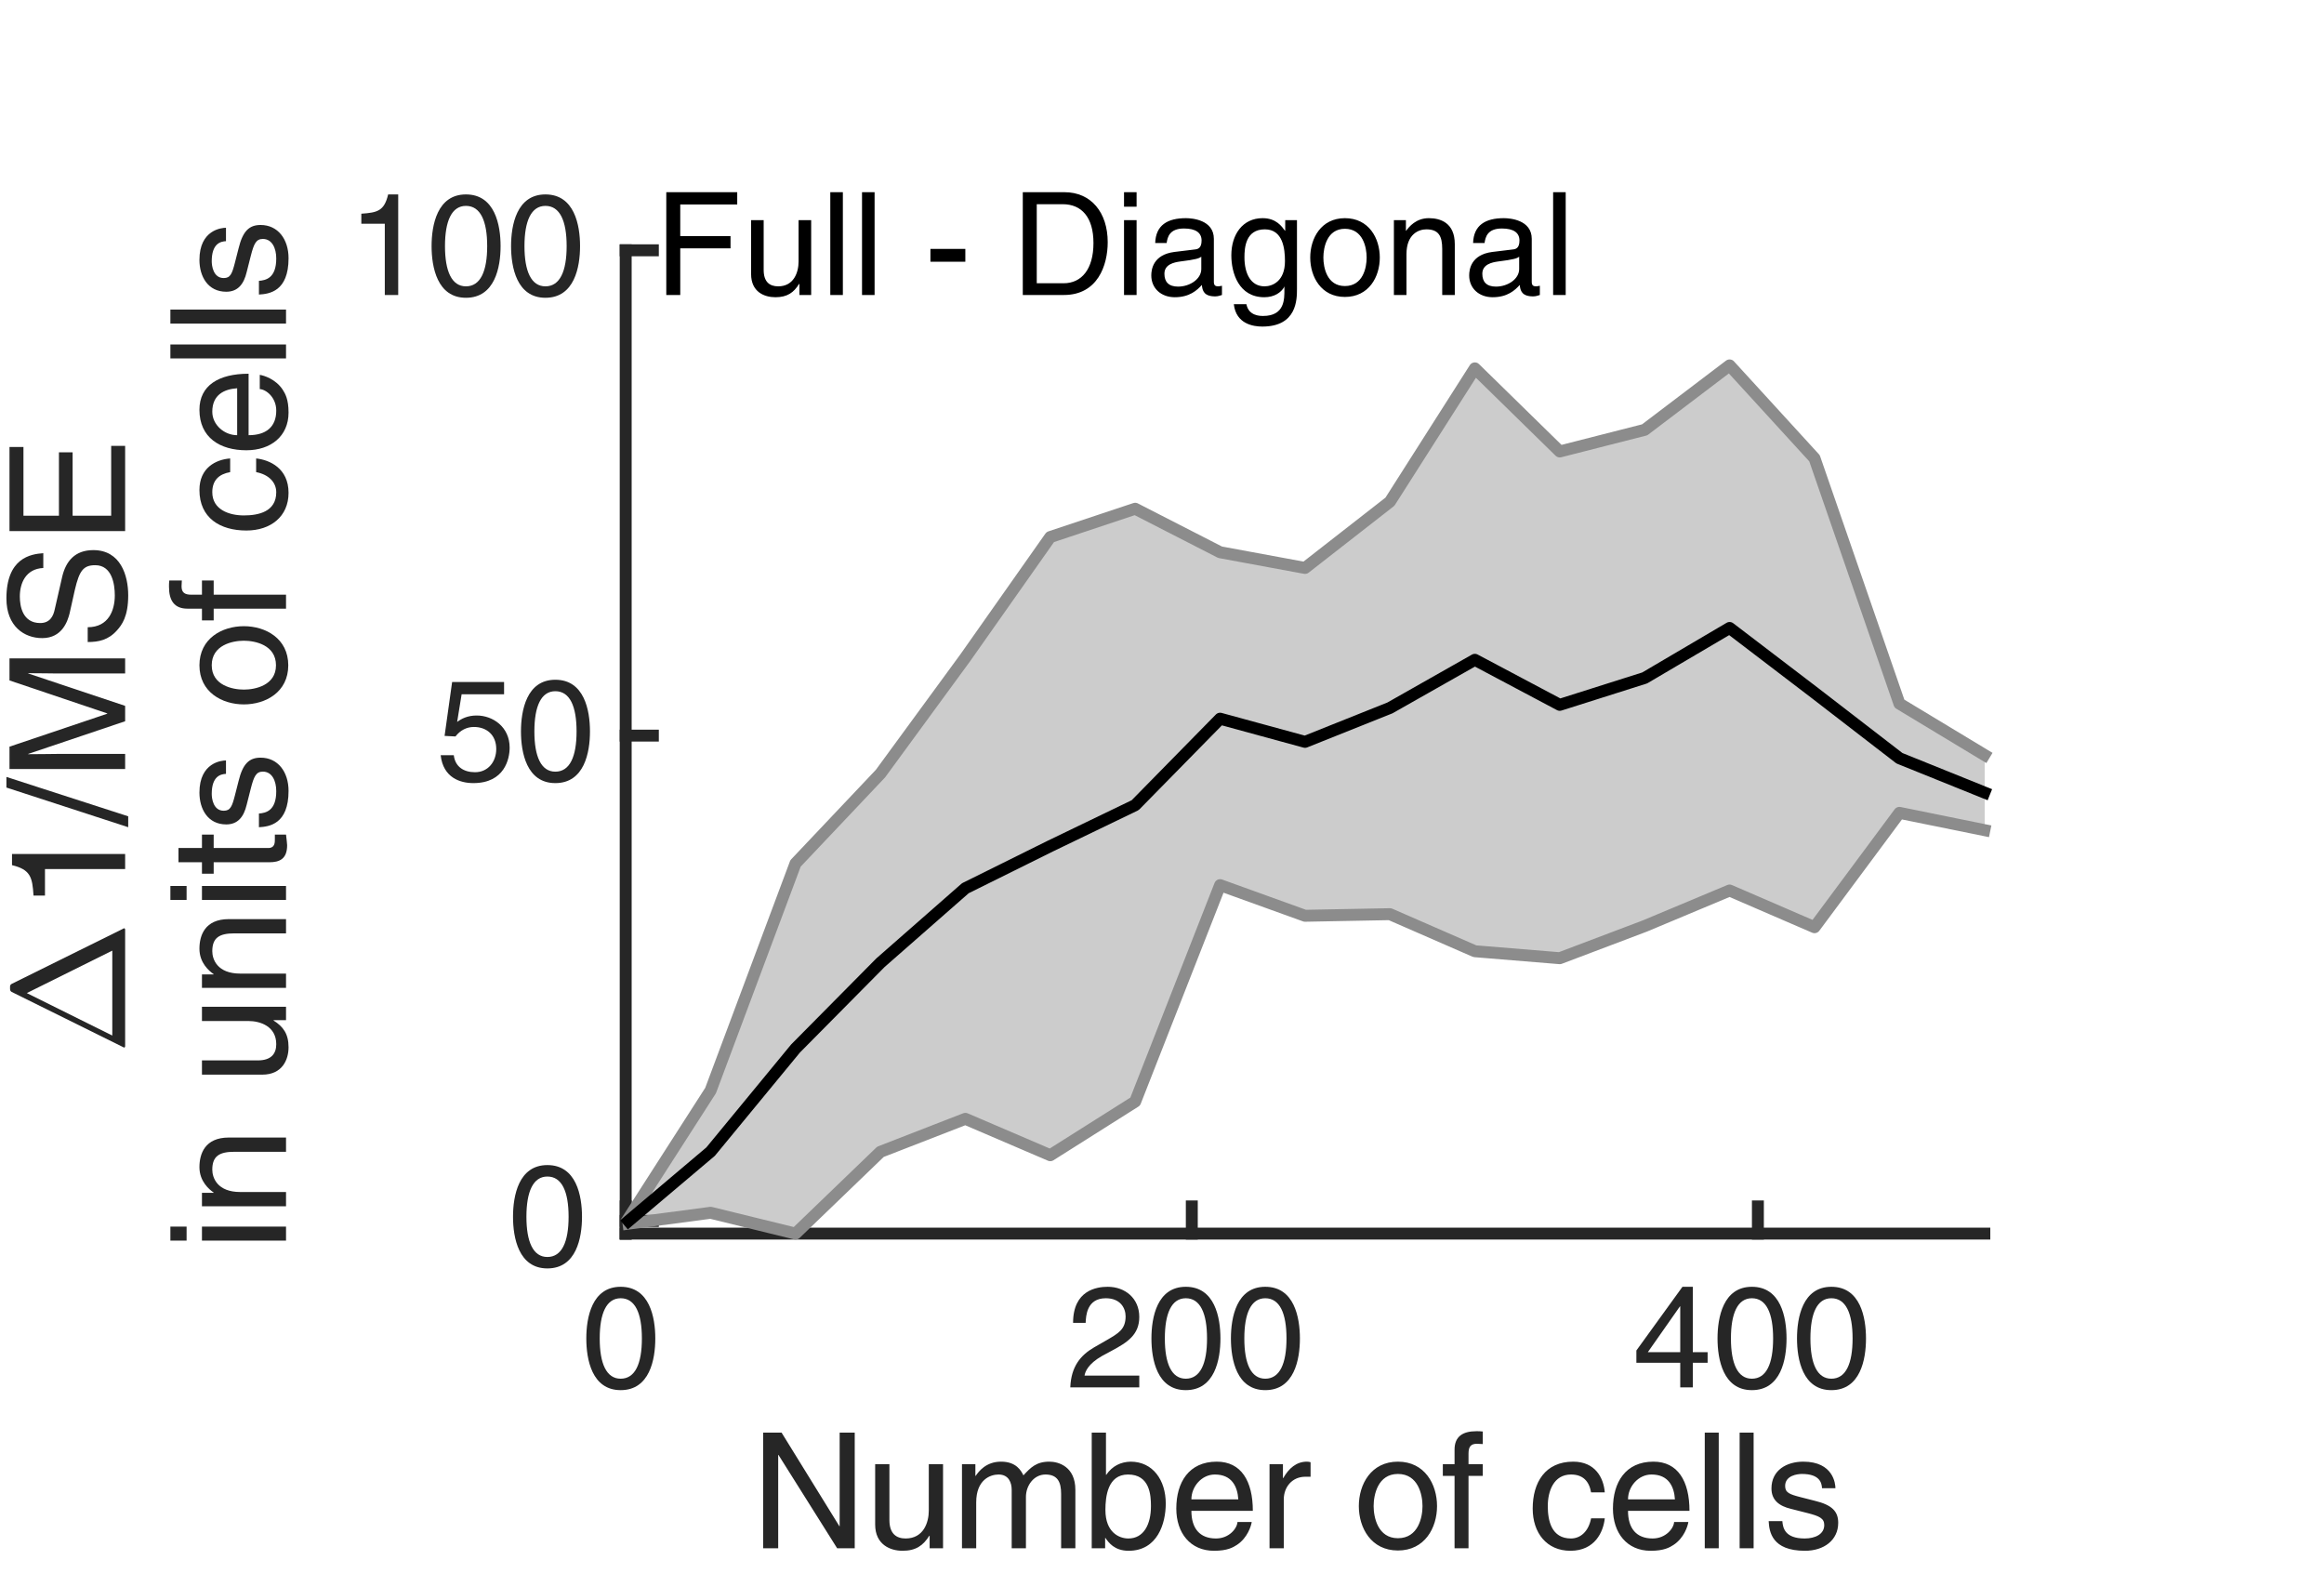 <?xml version="1.0"?>
<!DOCTYPE svg PUBLIC '-//W3C//DTD SVG 1.0//EN'
          'http://www.w3.org/TR/2001/REC-SVG-20010904/DTD/svg10.dtd'>
<svg xmlns:xlink="http://www.w3.org/1999/xlink" style="fill-opacity:1; color-rendering:auto; color-interpolation:auto; text-rendering:auto; stroke:black; stroke-linecap:square; stroke-miterlimit:10; shape-rendering:auto; stroke-opacity:1; fill:black; stroke-dasharray:none; font-weight:normal; stroke-width:1; font-family:'Dialog'; font-style:normal; stroke-linejoin:miter; font-size:12px; stroke-dashoffset:0; image-rendering:auto;" width="130" height="88" xmlns="http://www.w3.org/2000/svg"
><rect width="100%" height="100%" fill="#333333" stroke="none"/><!--Generated by the Batik Graphics2D SVG Generator--><defs id="genericDefs"
  /><g
  ><defs id="defs1"
    ><clipPath clipPathUnits="userSpaceOnUse" id="clipPath1"
      ><path d="M0 0 L130 0 L130 88 L0 88 L0 0 Z"
      /></clipPath
    ></defs
    ><g style="fill:white; stroke:white;"
    ><rect x="0" y="0" width="130" style="clip-path:url(#clipPath1); stroke:none;" height="88"
    /></g
    ><g style="fill:white; text-rendering:optimizeSpeed; color-rendering:optimizeSpeed; image-rendering:optimizeSpeed; shape-rendering:crispEdges; stroke:white; color-interpolation:sRGB;"
    ><rect x="0" width="130" height="88" y="0" style="stroke:none;"
      /><path style="stroke:none;" d="M35 69 L111 69 L111 14 L35 14 Z"
    /></g
    ><g style="fill:rgb(38,38,38); text-rendering:geometricPrecision; image-rendering:optimizeQuality; color-rendering:optimizeQuality; stroke-linejoin:round; stroke:rgb(38,38,38); color-interpolation:linearRGB; stroke-width:0.667;"
    ><line y2="69" style="fill:none;" x1="35" x2="111" y1="69"
      /><line y2="67.48" style="fill:none;" x1="35" x2="35" y1="69"
      /><line y2="67.48" style="fill:none;" x1="66.667" x2="66.667" y1="69"
      /><line y2="67.48" style="fill:none;" x1="98.333" x2="98.333" y1="69"
    /></g
    ><g transform="translate(35,70.6)" style="font-size:8px; fill:rgb(38,38,38); text-rendering:geometricPrecision; image-rendering:optimizeQuality; color-rendering:optimizeQuality; font-family:'Helvetica LT Std'; stroke:rgb(38,38,38); color-interpolation:linearRGB;"
    ><path style="stroke:none;" d="M0.906 4.266 C0.906 2.859 0.531 2.016 -0.281 2.016 C-1.078 2.016 -1.453 2.859 -1.453 4.266 C-1.453 5.672 -1.078 6.516 -0.281 6.516 C0.531 6.516 0.906 5.672 0.906 4.266 ZM1.656 4.266 C1.656 5.438 1.344 7.156 -0.281 7.156 C-1.891 7.156 -2.203 5.438 -2.203 4.266 C-2.203 3.094 -1.891 1.375 -0.281 1.375 C1.344 1.375 1.656 3.094 1.656 4.266 Z"
    /></g
    ><g transform="translate(66.667,70.6)" style="font-size:8px; fill:rgb(38,38,38); text-rendering:geometricPrecision; image-rendering:optimizeQuality; color-rendering:optimizeQuality; font-family:'Helvetica LT Std'; stroke:rgb(38,38,38); color-interpolation:linearRGB;"
    ><path style="stroke:none;" d="M-5.938 3.391 L-6.641 3.391 C-6.641 1.562 -5.312 1.375 -4.703 1.375 C-3.734 1.375 -2.938 2.016 -2.938 3.062 C-2.938 4.062 -3.609 4.484 -4.453 4.938 L-5.031 5.25 C-5.797 5.688 -5.969 6.125 -6 6.344 L-2.938 6.344 L-2.938 7 L-6.797 7 C-6.75 5.828 -6.219 5.203 -5.469 4.766 L-4.734 4.344 C-4.125 3.984 -3.703 3.766 -3.703 3.031 C-3.703 2.578 -3.984 2.016 -4.812 2.016 C-5.875 2.016 -5.922 3 -5.938 3.391 ZM0.852 4.266 C0.852 2.859 0.477 2.016 -0.336 2.016 C-1.133 2.016 -1.508 2.859 -1.508 4.266 C-1.508 5.672 -1.133 6.516 -0.336 6.516 C0.477 6.516 0.852 5.672 0.852 4.266 ZM1.602 4.266 C1.602 5.438 1.289 7.156 -0.336 7.156 C-1.945 7.156 -2.258 5.438 -2.258 4.266 C-2.258 3.094 -1.945 1.375 -0.336 1.375 C1.289 1.375 1.602 3.094 1.602 4.266 ZM5.297 4.266 C5.297 2.859 4.922 2.016 4.11 2.016 C3.313 2.016 2.938 2.859 2.938 4.266 C2.938 5.672 3.313 6.516 4.11 6.516 C4.922 6.516 5.297 5.672 5.297 4.266 ZM6.047 4.266 C6.047 5.438 5.735 7.156 4.11 7.156 C2.501 7.156 2.188 5.438 2.188 4.266 C2.188 3.094 2.501 1.375 4.11 1.375 C5.735 1.375 6.047 3.094 6.047 4.266 Z"
    /></g
    ><g transform="translate(98.333,70.6)" style="font-size:8px; fill:rgb(38,38,38); text-rendering:geometricPrecision; image-rendering:optimizeQuality; color-rendering:optimizeQuality; font-family:'Helvetica LT Std'; stroke:rgb(38,38,38); color-interpolation:linearRGB;"
    ><path style="stroke:none;" d="M-2.812 5.625 L-3.641 5.625 L-3.641 7 L-4.344 7 L-4.344 5.625 L-6.797 5.625 L-6.797 4.938 L-4.219 1.375 L-3.641 1.375 L-3.641 5.031 L-2.812 5.031 ZM-4.359 2.469 L-6.156 5.031 L-4.344 5.031 L-4.344 2.469 ZM0.852 4.266 C0.852 2.859 0.477 2.016 -0.336 2.016 C-1.133 2.016 -1.508 2.859 -1.508 4.266 C-1.508 5.672 -1.133 6.516 -0.336 6.516 C0.477 6.516 0.852 5.672 0.852 4.266 ZM1.602 4.266 C1.602 5.438 1.289 7.156 -0.336 7.156 C-1.945 7.156 -2.258 5.438 -2.258 4.266 C-2.258 3.094 -1.945 1.375 -0.336 1.375 C1.289 1.375 1.602 3.094 1.602 4.266 ZM5.297 4.266 C5.297 2.859 4.922 2.016 4.11 2.016 C3.313 2.016 2.938 2.859 2.938 4.266 C2.938 5.672 3.313 6.516 4.11 6.516 C4.922 6.516 5.297 5.672 5.297 4.266 ZM6.047 4.266 C6.047 5.438 5.735 7.156 4.11 7.156 C2.501 7.156 2.188 5.438 2.188 4.266 C2.188 3.094 2.501 1.375 4.11 1.375 C5.735 1.375 6.047 3.094 6.047 4.266 Z"
    /></g
    ><g transform="translate(73,79.6)" style="font-size:8.8px; fill:rgb(38,38,38); text-rendering:geometricPrecision; image-rendering:optimizeQuality; color-rendering:optimizeQuality; font-family:'Helvetica LT Std'; stroke:rgb(38,38,38); color-interpolation:linearRGB;"
    ><path style="stroke:none;" d="M-26.031 5.766 L-26.031 0.531 L-25.188 0.531 L-25.188 7 L-26.172 7 L-29.453 1.781 L-29.469 1.781 L-29.469 7 L-30.312 7 L-30.312 0.531 L-29.281 0.531 L-26.047 5.766 ZM-20.248 7 L-20.998 7 L-20.998 6.312 L-21.014 6.297 C-21.357 6.844 -21.764 7.141 -22.514 7.141 C-23.201 7.141 -24.045 6.797 -24.045 5.672 L-24.045 2.297 L-23.248 2.297 L-23.248 5.422 C-23.248 6.188 -22.857 6.453 -22.342 6.453 C-21.342 6.453 -21.045 5.562 -21.045 4.891 L-21.045 2.297 L-20.248 2.297 ZM-19.189 7 L-19.189 2.297 L-18.439 2.297 L-18.439 2.953 L-18.424 2.953 C-18.252 2.703 -17.846 2.156 -17.002 2.156 C-16.143 2.156 -15.877 2.672 -15.752 2.922 C-15.346 2.484 -15.033 2.156 -14.299 2.156 C-13.799 2.156 -12.846 2.422 -12.846 3.734 L-12.846 7 L-13.643 7 L-13.643 3.953 C-13.643 3.312 -13.83 2.875 -14.518 2.875 C-15.174 2.875 -15.611 3.5 -15.611 4.125 L-15.611 7 L-16.408 7 L-16.408 3.734 C-16.408 3.344 -16.564 2.875 -17.143 2.875 C-17.596 2.875 -18.393 3.156 -18.393 4.438 L-18.393 7 ZM-11.181 7 L-11.931 7 L-11.931 0.531 L-11.134 0.531 L-11.134 2.891 L-11.118 2.891 C-10.774 2.391 -10.306 2.172 -9.759 2.156 C-8.509 2.156 -7.79 3.188 -7.79 4.5 C-7.79 5.625 -8.259 7.141 -9.868 7.141 C-10.665 7.141 -10.993 6.672 -11.165 6.422 L-11.181 6.422 ZM-8.618 4.641 C-8.618 4.031 -8.681 2.875 -9.899 2.875 C-11.04 2.875 -11.165 4.109 -11.165 4.859 C-11.165 6.125 -10.384 6.453 -9.884 6.453 C-9.024 6.453 -8.618 5.672 -8.618 4.641 ZM-3.778 5.531 L-2.981 5.531 C-3.013 5.75 -3.216 6.422 -3.81 6.812 C-4.028 6.953 -4.341 7.141 -5.091 7.141 C-6.419 7.141 -7.2 6.141 -7.2 4.781 C-7.2 3.312 -6.497 2.156 -4.935 2.156 C-3.575 2.156 -2.919 3.234 -2.919 4.906 L-6.356 4.906 C-6.356 5.891 -5.888 6.453 -4.981 6.453 C-4.231 6.453 -3.794 5.875 -3.778 5.531 ZM-6.356 4.266 L-3.731 4.266 C-3.778 3.547 -4.091 2.875 -5.044 2.875 C-5.778 2.875 -6.356 3.547 -6.356 4.266 ZM-1.188 4.266 L-1.188 7 L-1.985 7 L-1.985 2.297 L-1.235 2.297 L-1.235 3.078 L-1.22 3.078 C-0.907 2.531 -0.485 2.156 0.108 2.156 C0.202 2.156 0.249 2.172 0.311 2.188 L0.311 3 L0.015 3 C-0.72 3 -1.188 3.578 -1.188 4.266 ZM3.01 4.641 C3.01 3.422 3.697 2.156 5.197 2.156 C6.697 2.156 7.385 3.422 7.385 4.641 C7.385 5.859 6.697 7.125 5.197 7.125 C3.697 7.125 3.01 5.859 3.01 4.641 ZM3.838 4.641 C3.838 5.266 4.072 6.438 5.197 6.438 C6.338 6.438 6.572 5.266 6.572 4.641 C6.572 4.016 6.338 2.844 5.197 2.844 C4.072 2.844 3.838 4.016 3.838 4.641 ZM9.943 2.953 L9.146 2.953 L9.146 7 L8.365 7 L8.365 2.953 L7.709 2.953 L7.709 2.297 L8.365 2.297 L8.365 1.484 C8.365 0.766 8.803 0.453 9.584 0.453 C9.693 0.453 9.818 0.453 9.943 0.469 L9.943 1.172 C9.85 1.172 9.725 1.156 9.615 1.156 C9.271 1.156 9.146 1.328 9.146 1.703 L9.146 2.297 L9.943 2.297 ZM16.768 3.875 L16.002 3.875 C15.893 3.25 15.549 2.875 14.877 2.875 C13.908 2.875 13.58 3.812 13.58 4.641 C13.58 5.453 13.783 6.453 14.877 6.453 C15.408 6.453 15.861 6.062 16.002 5.328 L16.768 5.328 C16.689 6.078 16.221 7.141 14.846 7.141 C13.518 7.141 12.736 6.141 12.736 4.781 C12.736 3.312 13.44 2.156 15.002 2.156 C16.236 2.156 16.705 3.062 16.768 3.875 ZM20.646 5.531 L21.443 5.531 C21.412 5.75 21.209 6.422 20.615 6.812 C20.396 6.953 20.084 7.141 19.334 7.141 C18.006 7.141 17.225 6.141 17.225 4.781 C17.225 3.312 17.928 2.156 19.49 2.156 C20.85 2.156 21.506 3.234 21.506 4.906 L18.068 4.906 C18.068 5.891 18.537 6.453 19.443 6.453 C20.193 6.453 20.631 5.875 20.646 5.531 ZM18.068 4.266 L20.693 4.266 C20.646 3.547 20.334 2.875 19.381 2.875 C18.646 2.875 18.068 3.547 18.068 4.266 ZM23.143 0.531 L23.143 7 L22.361 7 L22.361 0.531 ZM25.094 0.531 L25.094 7 L24.312 7 L24.312 0.531 ZM29.67 3.641 L28.92 3.641 C28.904 3.344 28.795 2.844 27.795 2.844 C27.561 2.844 26.857 2.922 26.857 3.516 C26.857 3.891 27.107 3.984 27.717 4.141 L28.514 4.344 C29.482 4.578 29.826 4.938 29.826 5.578 C29.826 6.547 29.029 7.141 27.967 7.141 C26.107 7.141 25.967 6.062 25.936 5.484 L26.701 5.484 C26.732 5.859 26.842 6.453 27.951 6.453 C28.529 6.453 29.045 6.219 29.045 5.703 C29.045 5.328 28.779 5.203 28.107 5.031 L27.186 4.797 C26.529 4.641 26.092 4.312 26.092 3.656 C26.092 2.625 26.951 2.156 27.873 2.156 C29.561 2.156 29.67 3.406 29.67 3.641 Z"
    /></g
    ><g style="fill:rgb(38,38,38); text-rendering:geometricPrecision; image-rendering:optimizeQuality; color-rendering:optimizeQuality; stroke-linejoin:round; stroke:rgb(38,38,38); color-interpolation:linearRGB; stroke-width:0.667;"
    ><line y2="14" style="fill:none;" x1="35" x2="35" y1="69"
      /><line y2="68.292" style="fill:none;" x1="35" x2="36.52" y1="68.292"
      /><line y2="41.146" style="fill:none;" x1="35" x2="36.52" y1="41.146"
      /><line y2="14" style="fill:none;" x1="35" x2="36.52" y1="14"
    /></g
    ><g transform="translate(33.4,68.292)" style="font-size:8px; fill:rgb(38,38,38); text-rendering:geometricPrecision; image-rendering:optimizeQuality; color-rendering:optimizeQuality; font-family:'Helvetica LT Std'; stroke:rgb(38,38,38); color-interpolation:linearRGB;"
    ><path style="stroke:none;" d="M-1.594 -0.234 C-1.594 -1.641 -1.969 -2.484 -2.781 -2.484 C-3.578 -2.484 -3.953 -1.641 -3.953 -0.234 C-3.953 1.172 -3.578 2.016 -2.781 2.016 C-1.969 2.016 -1.594 1.172 -1.594 -0.234 ZM-0.844 -0.234 C-0.844 0.938 -1.156 2.656 -2.781 2.656 C-4.391 2.656 -4.703 0.938 -4.703 -0.234 C-4.703 -1.406 -4.391 -3.125 -2.781 -3.125 C-1.156 -3.125 -0.844 -1.406 -0.844 -0.234 Z"
    /></g
    ><g transform="translate(33.4,41.146)" style="font-size:8px; fill:rgb(38,38,38); text-rendering:geometricPrecision; image-rendering:optimizeQuality; color-rendering:optimizeQuality; font-family:'Helvetica LT Std'; stroke:rgb(38,38,38); color-interpolation:linearRGB;"
    ><path style="stroke:none;" d="M-7.578 -2.312 L-7.828 -0.766 C-7.578 -0.953 -7.234 -1.125 -6.734 -1.125 C-5.828 -1.125 -4.891 -0.484 -4.891 0.672 C-4.891 1.297 -5.172 2.656 -6.922 2.656 C-7.656 2.656 -8.609 2.359 -8.75 1.094 L-8.016 1.094 C-7.938 1.75 -7.453 2.047 -6.828 2.047 C-6.094 2.047 -5.641 1.453 -5.641 0.75 C-5.641 -0.047 -6.188 -0.484 -6.891 -0.484 C-7.297 -0.484 -7.656 -0.297 -7.922 0.047 L-8.531 0.016 L-8.109 -3 L-5.203 -3 L-5.203 -2.312 ZM-1.148 -0.234 C-1.148 -1.641 -1.523 -2.484 -2.336 -2.484 C-3.133 -2.484 -3.508 -1.641 -3.508 -0.234 C-3.508 1.172 -3.133 2.016 -2.336 2.016 C-1.523 2.016 -1.148 1.172 -1.148 -0.234 ZM-0.398 -0.234 C-0.398 0.938 -0.711 2.656 -2.336 2.656 C-3.945 2.656 -4.258 0.938 -4.258 -0.234 C-4.258 -1.406 -3.945 -3.125 -2.336 -3.125 C-0.711 -3.125 -0.398 -1.406 -0.398 -0.234 Z"
    /></g
    ><g transform="translate(33.4,14)" style="font-size:8px; fill:rgb(38,38,38); text-rendering:geometricPrecision; image-rendering:optimizeQuality; color-rendering:optimizeQuality; font-family:'Helvetica LT Std'; stroke:rgb(38,38,38); color-interpolation:linearRGB;"
    ><path style="stroke:none;" d="M-11.125 -3.125 L-11.125 2.5 L-11.875 2.5 L-11.875 -1.484 L-13.188 -1.484 L-13.188 -2.047 C-12.281 -2.109 -11.906 -2.203 -11.688 -3.125 ZM-6.148 -0.234 C-6.148 -1.641 -6.523 -2.484 -7.336 -2.484 C-8.133 -2.484 -8.508 -1.641 -8.508 -0.234 C-8.508 1.172 -8.133 2.016 -7.336 2.016 C-6.523 2.016 -6.148 1.172 -6.148 -0.234 ZM-5.398 -0.234 C-5.398 0.938 -5.711 2.656 -7.336 2.656 C-8.945 2.656 -9.258 0.938 -9.258 -0.234 C-9.258 -1.406 -8.945 -3.125 -7.336 -3.125 C-5.711 -3.125 -5.398 -1.406 -5.398 -0.234 ZM-1.703 -0.234 C-1.703 -1.641 -2.078 -2.484 -2.89 -2.484 C-3.687 -2.484 -4.062 -1.641 -4.062 -0.234 C-4.062 1.172 -3.687 2.016 -2.89 2.016 C-2.078 2.016 -1.703 1.172 -1.703 -0.234 ZM-0.953 -0.234 C-0.953 0.938 -1.265 2.656 -2.89 2.656 C-4.5 2.656 -4.812 0.938 -4.812 -0.234 C-4.812 -1.406 -4.5 -3.125 -2.89 -3.125 C-1.265 -3.125 -0.953 -1.406 -0.953 -0.234 Z"
    /></g
    ><g transform="translate(7,59) rotate(-90)" style="font-size:8.8px; fill:rgb(38,38,38); text-rendering:geometricPrecision; image-rendering:optimizeQuality; color-rendering:optimizeQuality; font-family:'mwb_cmr10'; stroke:rgb(38,38,38); color-interpolation:linearRGB;"
    ><path style="stroke:none;" d="M0.484 0 Q0.406 0 0.406 -0.078 Q0.422 -0.078 0.422 -0.086 Q0.422 -0.094 0.422 -0.094 L3.516 -6.344 Q3.562 -6.438 3.688 -6.438 L3.812 -6.438 Q3.922 -6.438 3.969 -6.344 L7.062 -0.094 Q7.078 -0.094 7.078 -0.086 Q7.078 -0.078 7.078 -0.078 Q7.078 0 7 0 L0.484 0 ZM1.078 -0.719 L5.828 -0.719 L3.453 -5.5 L1.078 -0.719 Z"
    /></g
    ><g transform="translate(7,51) rotate(-90)" style="font-size:8.8px; fill:rgb(38,38,38); text-rendering:geometricPrecision; image-rendering:optimizeQuality; color-rendering:optimizeQuality; font-family:'Helvetica LT Std'; stroke:rgb(38,38,38); color-interpolation:linearRGB;"
    ><path style="stroke:none;" d="M3.234 -6.328 L3.234 0 L2.391 0 L2.391 -4.484 L0.906 -4.484 L0.906 -5.125 C1.938 -5.188 2.359 -5.297 2.609 -6.328 ZM7.543 -6.641 L5.34 0.172 L4.731 0.172 L6.949 -6.641 ZM14.174 0 L13.33 0 L13.33 -3.812 C13.33 -4 13.346 -4.828 13.346 -5.422 L13.33 -5.422 L11.518 0 L10.658 0 L8.83 -5.422 L8.815 -5.422 C8.815 -4.828 8.83 -4 8.83 -3.812 L8.83 0 L7.986 0 L7.986 -6.469 L9.236 -6.469 L11.08 -1 L11.096 -1 L12.94 -6.469 L14.174 -6.469 ZM20.058 -4.578 L19.23 -4.578 C19.183 -5.578 18.355 -5.891 17.636 -5.891 C17.089 -5.891 16.151 -5.734 16.151 -4.75 C16.151 -4.203 16.542 -4.016 16.917 -3.938 L18.761 -3.516 C19.605 -3.312 20.23 -2.812 20.23 -1.781 C20.23 -0.25 18.808 0.172 17.698 0.172 C16.511 0.172 16.042 -0.188 15.745 -0.453 C15.198 -0.938 15.089 -1.484 15.089 -2.094 L15.917 -2.094 C15.917 -0.922 16.87 -0.578 17.698 -0.578 C18.323 -0.578 19.386 -0.734 19.386 -1.672 C19.386 -2.344 19.073 -2.562 18.011 -2.812 L16.683 -3.109 C16.261 -3.219 15.308 -3.516 15.308 -4.641 C15.308 -5.641 15.964 -6.641 17.526 -6.641 C19.792 -6.641 20.011 -5.281 20.058 -4.578 ZM26.061 -0.781 L26.061 0 L21.295 0 L21.295 -6.469 L25.998 -6.469 L25.998 -5.688 L22.154 -5.688 L22.154 -3.703 L25.701 -3.703 L25.701 -2.938 L22.154 -2.938 L22.154 -0.781 Z"
    /></g
    ><g transform="translate(16,70) rotate(-90)" style="font-size:8.8px; fill:rgb(38,38,38); text-rendering:geometricPrecision; image-rendering:optimizeQuality; color-rendering:optimizeQuality; font-family:'Helvetica LT Std'; stroke:rgb(38,38,38); color-interpolation:linearRGB;"
    ><path style="stroke:none;" d="M1.391 -4.703 L1.391 0 L0.609 0 L0.609 -4.703 ZM1.391 -5.562 L0.609 -5.562 L0.609 -6.469 L1.391 -6.469 ZM6.373 -3.203 L6.373 0 L5.576 0 L5.576 -2.891 C5.576 -3.719 5.342 -4.125 4.576 -4.125 C4.123 -4.125 3.326 -3.844 3.326 -2.562 L3.326 0 L2.529 0 L2.529 -4.703 L3.279 -4.703 L3.279 -4.047 L3.295 -4.047 C3.467 -4.297 3.92 -4.844 4.717 -4.844 C5.451 -4.844 6.373 -4.547 6.373 -3.203 ZM13.688 0 L12.938 0 L12.938 -0.688 L12.922 -0.703 C12.578 -0.156 12.172 0.141 11.422 0.141 C10.734 0.141 9.891 -0.203 9.891 -1.328 L9.891 -4.703 L10.688 -4.703 L10.688 -1.578 C10.688 -0.812 11.078 -0.547 11.594 -0.547 C12.594 -0.547 12.891 -1.438 12.891 -2.109 L12.891 -4.703 L13.688 -4.703 ZM18.59 -3.203 L18.59 0 L17.793 0 L17.793 -2.891 C17.793 -3.719 17.559 -4.125 16.793 -4.125 C16.34 -4.125 15.543 -3.844 15.543 -2.562 L15.543 0 L14.746 0 L14.746 -4.703 L15.496 -4.703 L15.496 -4.047 L15.512 -4.047 C15.684 -4.297 16.137 -4.844 16.934 -4.844 C17.668 -4.844 18.59 -4.547 18.59 -3.203 ZM20.445 -4.703 L20.445 0 L19.664 0 L19.664 -4.703 ZM20.445 -5.562 L19.664 -5.562 L19.664 -6.469 L20.445 -6.469 ZM23.318 -4.047 L22.568 -4.047 L22.568 -0.984 C22.568 -0.625 22.881 -0.625 23.037 -0.625 L23.318 -0.625 L23.318 0 C23.037 0.031 22.803 0.062 22.725 0.062 C21.943 0.062 21.771 -0.375 21.771 -0.938 L21.771 -4.047 L21.131 -4.047 L21.131 -4.703 L21.771 -4.703 L21.771 -6.016 L22.568 -6.016 L22.568 -4.703 L23.318 -4.703 ZM27.465 -3.359 L26.715 -3.359 C26.699 -3.656 26.59 -4.156 25.59 -4.156 C25.355 -4.156 24.652 -4.078 24.652 -3.484 C24.652 -3.109 24.902 -3.016 25.512 -2.859 L26.309 -2.656 C27.277 -2.422 27.621 -2.062 27.621 -1.422 C27.621 -0.453 26.824 0.141 25.762 0.141 C23.902 0.141 23.762 -0.938 23.73 -1.516 L24.496 -1.516 C24.527 -1.141 24.637 -0.547 25.746 -0.547 C26.324 -0.547 26.84 -0.781 26.84 -1.297 C26.84 -1.672 26.574 -1.797 25.902 -1.969 L24.98 -2.203 C24.324 -2.359 23.887 -2.688 23.887 -3.344 C23.887 -4.375 24.746 -4.844 25.668 -4.844 C27.355 -4.844 27.465 -3.594 27.465 -3.359 ZM30.6 -2.359 C30.6 -3.578 31.287 -4.844 32.787 -4.844 C34.287 -4.844 34.975 -3.578 34.975 -2.359 C34.975 -1.141 34.287 0.125 32.787 0.125 C31.287 0.125 30.6 -1.141 30.6 -2.359 ZM31.428 -2.359 C31.428 -1.734 31.662 -0.562 32.787 -0.562 C33.928 -0.562 34.162 -1.734 34.162 -2.359 C34.162 -2.984 33.928 -4.156 32.787 -4.156 C31.662 -4.156 31.428 -2.984 31.428 -2.359 ZM37.533 -4.047 L36.736 -4.047 L36.736 0 L35.955 0 L35.955 -4.047 L35.299 -4.047 L35.299 -4.703 L35.955 -4.703 L35.955 -5.516 C35.955 -6.234 36.393 -6.547 37.174 -6.547 C37.283 -6.547 37.408 -6.547 37.533 -6.531 L37.533 -5.828 C37.44 -5.828 37.315 -5.844 37.205 -5.844 C36.861 -5.844 36.736 -5.672 36.736 -5.297 L36.736 -4.703 L37.533 -4.703 ZM44.357 -3.125 L43.592 -3.125 C43.482 -3.75 43.139 -4.125 42.467 -4.125 C41.498 -4.125 41.17 -3.188 41.17 -2.359 C41.17 -1.547 41.373 -0.547 42.467 -0.547 C42.998 -0.547 43.451 -0.938 43.592 -1.672 L44.357 -1.672 C44.279 -0.922 43.81 0.141 42.435 0.141 C41.107 0.141 40.326 -0.859 40.326 -2.219 C40.326 -3.688 41.029 -4.844 42.592 -4.844 C43.826 -4.844 44.295 -3.938 44.357 -3.125 ZM48.236 -1.469 L49.033 -1.469 C49.002 -1.25 48.799 -0.578 48.205 -0.188 C47.986 -0.047 47.674 0.141 46.924 0.141 C45.596 0.141 44.815 -0.859 44.815 -2.219 C44.815 -3.688 45.518 -4.844 47.08 -4.844 C48.44 -4.844 49.096 -3.766 49.096 -2.094 L45.658 -2.094 C45.658 -1.109 46.127 -0.547 47.033 -0.547 C47.783 -0.547 48.221 -1.125 48.236 -1.469 ZM45.658 -2.734 L48.283 -2.734 C48.236 -3.453 47.924 -4.125 46.971 -4.125 C46.236 -4.125 45.658 -3.453 45.658 -2.734 ZM50.732 -6.469 L50.732 0 L49.951 0 L49.951 -6.469 ZM52.684 -6.469 L52.684 0 L51.902 0 L51.902 -6.469 ZM57.26 -3.359 L56.51 -3.359 C56.494 -3.656 56.385 -4.156 55.385 -4.156 C55.15 -4.156 54.447 -4.078 54.447 -3.484 C54.447 -3.109 54.697 -3.016 55.307 -2.859 L56.103 -2.656 C57.072 -2.422 57.416 -2.062 57.416 -1.422 C57.416 -0.453 56.619 0.141 55.557 0.141 C53.697 0.141 53.557 -0.938 53.525 -1.516 L54.291 -1.516 C54.322 -1.141 54.432 -0.547 55.541 -0.547 C56.119 -0.547 56.635 -0.781 56.635 -1.297 C56.635 -1.672 56.369 -1.797 55.697 -1.969 L54.775 -2.203 C54.119 -2.359 53.682 -2.688 53.682 -3.344 C53.682 -4.375 54.541 -4.844 55.463 -4.844 C57.15 -4.844 57.26 -3.594 57.26 -3.359 Z"
    /></g
    ><g style="fill-opacity:0.2; fill:rgb(0,0,0); text-rendering:optimizeSpeed; image-rendering:optimizeSpeed; color-rendering:optimizeSpeed; shape-rendering:crispEdges; stroke:rgb(0,0,0); color-interpolation:sRGB; stroke-opacity:0.2;"
    ><path style="stroke:none;" d="M39.75 60.996 L35.158 68.147 L35.158 68.443 L39.75 67.835 L44.5 69 L49.25 64.426 L54 62.58 L58.75 64.616 L63.5 61.616 L68.25 49.509 L73 51.223 L77.75 51.133 L82.5 53.206 L87.25 53.596 L92 51.799 L96.75 49.81 L101.5 51.863 L106.25 45.466 L111 46.431 L111 42.224 L106.25 39.357 L101.5 25.632 L96.75 20.438 L92 24.042 L87.25 25.253 L82.5 20.604 L77.75 28.062 L73 31.767 L68.25 30.889 L63.5 28.456 L58.75 30.038 L54 36.784 L49.25 43.273 L44.5 48.293 Z"
    /></g
    ><g style="stroke-linecap:butt; fill:rgb(140,140,140); text-rendering:geometricPrecision; image-rendering:optimizeQuality; color-rendering:optimizeQuality; stroke-linejoin:round; stroke:rgb(140,140,140); color-interpolation:linearRGB; stroke-width:0.667;"
    ><path d="M35.158 68.443 L39.75 67.835 L44.5 69 L49.25 64.426 L54 62.58 L58.75 64.616 L63.5 61.616 L68.25 49.509 L73 51.223 L77.75 51.133 L82.5 53.206 L87.25 53.596 L92 51.799 L96.75 49.81 L101.5 51.863 L106.25 45.466 L111 46.431" style="fill:none; fill-rule:evenodd;"
      /><path d="M35.158 68.147 L39.75 60.996 L44.5 48.293 L49.25 43.273 L54 36.784 L58.75 30.038 L63.5 28.456 L68.25 30.889 L73 31.767 L77.75 28.062 L82.5 20.604 L87.25 25.253 L92 24.042 L96.75 20.438 L101.5 25.632 L106.25 39.357 L111 42.224" style="fill:none; fill-rule:evenodd;"
      /><path d="M35.158 68.295 L39.75 64.415 L44.5 58.647 L49.25 53.849 L54 49.682 L58.75 47.327 L63.5 45.036 L68.25 40.199 L73 41.495 L77.75 39.597 L82.5 36.905 L87.25 39.425 L92 37.92 L96.75 35.124 L101.5 38.748 L106.25 42.411 L111 44.327" style="fill:none; fill-rule:evenodd; stroke:black;"
    /></g
    ><g transform="translate(36.583,14)" style="font-size:8px; text-rendering:geometricPrecision; color-rendering:optimizeQuality; image-rendering:optimizeQuality; font-family:'Helvetica LT Std'; color-interpolation:linearRGB;"
    ><path style="stroke:none;" d="M1.469 -0.109 L1.469 2.5 L0.688 2.5 L0.688 -3.25 L4.656 -3.25 L4.656 -2.562 L1.469 -2.562 L1.469 -0.797 L4.281 -0.797 L4.281 -0.109 ZM8.792 2.5 L8.135 2.5 L8.135 1.891 L8.12 1.875 C7.823 2.359 7.463 2.625 6.792 2.625 C6.167 2.625 5.432 2.328 5.432 1.328 L5.432 -1.688 L6.135 -1.688 L6.135 1.094 C6.135 1.781 6.479 2.016 6.948 2.016 C7.823 2.016 8.088 1.234 8.088 0.625 L8.088 -1.688 L8.792 -1.688 ZM10.565 -3.25 L10.565 2.5 L9.862 2.5 L9.862 -3.25 ZM12.34 -3.25 L12.34 2.5 L11.637 2.5 L11.637 -3.25 ZM17.416 -0.078 L17.416 0.641 L15.463 0.641 L15.463 -0.078 ZM20.63 2.5 L20.63 -3.25 L22.958 -3.25 C24.458 -3.25 25.38 -2.109 25.38 -0.453 C25.38 0.844 24.817 2.5 22.927 2.5 ZM21.411 -2.578 L21.411 1.844 L22.911 1.844 C23.927 1.844 24.583 1.047 24.583 -0.406 C24.583 -1.859 23.911 -2.578 22.864 -2.578 ZM26.996 -1.688 L26.996 2.5 L26.293 2.5 L26.293 -1.688 ZM26.996 -2.438 L26.293 -2.438 L26.293 -3.25 L26.996 -3.25 ZM28.677 -0.406 L28.037 -0.406 C28.068 -1.406 28.724 -1.797 29.756 -1.797 C30.099 -1.797 31.318 -1.703 31.318 -0.641 L31.318 1.766 C31.318 1.953 31.396 2.016 31.552 2.016 C31.615 2.016 31.693 2 31.771 1.984 L31.771 2.5 C31.662 2.531 31.552 2.578 31.396 2.578 C30.771 2.578 30.677 2.266 30.646 1.938 C30.381 2.234 29.959 2.625 29.131 2.625 C28.365 2.625 27.818 2.125 27.818 1.406 C27.818 1.062 27.927 0.25 29.099 0.094 L30.256 -0.047 C30.427 -0.062 30.631 -0.125 30.631 -0.547 C30.631 -0.984 30.302 -1.219 29.646 -1.219 C28.834 -1.219 28.724 -0.734 28.677 -0.406 ZM30.615 1.047 L30.615 0.359 C30.49 0.453 30.318 0.516 29.443 0.625 C29.099 0.672 28.552 0.781 28.552 1.312 C28.552 1.766 28.787 2.031 29.318 2.031 C29.974 2.031 30.615 1.609 30.615 1.047 ZM33.029 0.391 C33.029 1.312 33.389 2.016 34.154 2.016 C34.607 2.016 35.295 1.719 35.295 0.609 C35.295 -0.078 35.185 -1.172 34.17 -1.172 C33.092 -1.172 33.029 -0.141 33.029 0.391 ZM35.967 -1.688 L35.967 2.156 C35.967 2.75 35.967 4.266 34.029 4.266 C33.529 4.266 32.56 4.125 32.435 3.016 L33.139 3.016 C33.264 3.672 33.904 3.672 34.076 3.672 C35.295 3.672 35.264 2.703 35.264 2.203 L35.264 2.031 L35.248 2.031 L35.248 2.062 C35.076 2.359 34.701 2.625 34.139 2.625 C32.717 2.625 32.295 1.281 32.295 0.281 C32.295 -0.891 32.935 -1.797 34.045 -1.797 C34.81 -1.797 35.123 -1.328 35.295 -1.094 L35.31 -1.094 L35.31 -1.688 ZM36.709 0.406 C36.709 -0.672 37.319 -1.797 38.647 -1.797 C39.99 -1.797 40.6 -0.672 40.6 0.406 C40.6 1.484 39.99 2.609 38.647 2.609 C37.319 2.609 36.709 1.484 36.709 0.406 ZM37.444 0.406 C37.444 0.969 37.647 2 38.647 2 C39.662 2 39.865 0.969 39.865 0.406 C39.865 -0.156 39.662 -1.203 38.647 -1.203 C37.647 -1.203 37.444 -0.156 37.444 0.406 ZM44.795 -0.344 L44.795 2.5 L44.092 2.5 L44.092 -0.078 C44.092 -0.797 43.889 -1.172 43.202 -1.172 C42.795 -1.172 42.092 -0.922 42.092 0.219 L42.092 2.5 L41.389 2.5 L41.389 -1.688 L42.061 -1.688 L42.061 -1.094 L42.077 -1.094 C42.233 -1.312 42.623 -1.797 43.342 -1.797 C43.983 -1.797 44.795 -1.547 44.795 -0.344 ZM46.46 -0.406 L45.819 -0.406 C45.85 -1.406 46.507 -1.797 47.538 -1.797 C47.882 -1.797 49.1 -1.703 49.1 -0.641 L49.1 1.766 C49.1 1.953 49.178 2.016 49.335 2.016 C49.397 2.016 49.475 2 49.553 1.984 L49.553 2.5 C49.444 2.531 49.335 2.578 49.178 2.578 C48.553 2.578 48.46 2.266 48.428 1.938 C48.163 2.234 47.741 2.625 46.913 2.625 C46.147 2.625 45.6 2.125 45.6 1.406 C45.6 1.062 45.71 0.25 46.882 0.094 L48.038 -0.047 C48.21 -0.062 48.413 -0.125 48.413 -0.547 C48.413 -0.984 48.085 -1.219 47.428 -1.219 C46.616 -1.219 46.507 -0.734 46.46 -0.406 ZM48.397 1.047 L48.397 0.359 C48.272 0.453 48.1 0.516 47.225 0.625 C46.882 0.672 46.335 0.781 46.335 1.312 C46.335 1.766 46.569 2.031 47.1 2.031 C47.757 2.031 48.397 1.609 48.397 1.047 ZM50.999 -3.25 L50.999 2.5 L50.296 2.5 L50.296 -3.25 Z"
    /></g
  ></g
></svg
>

